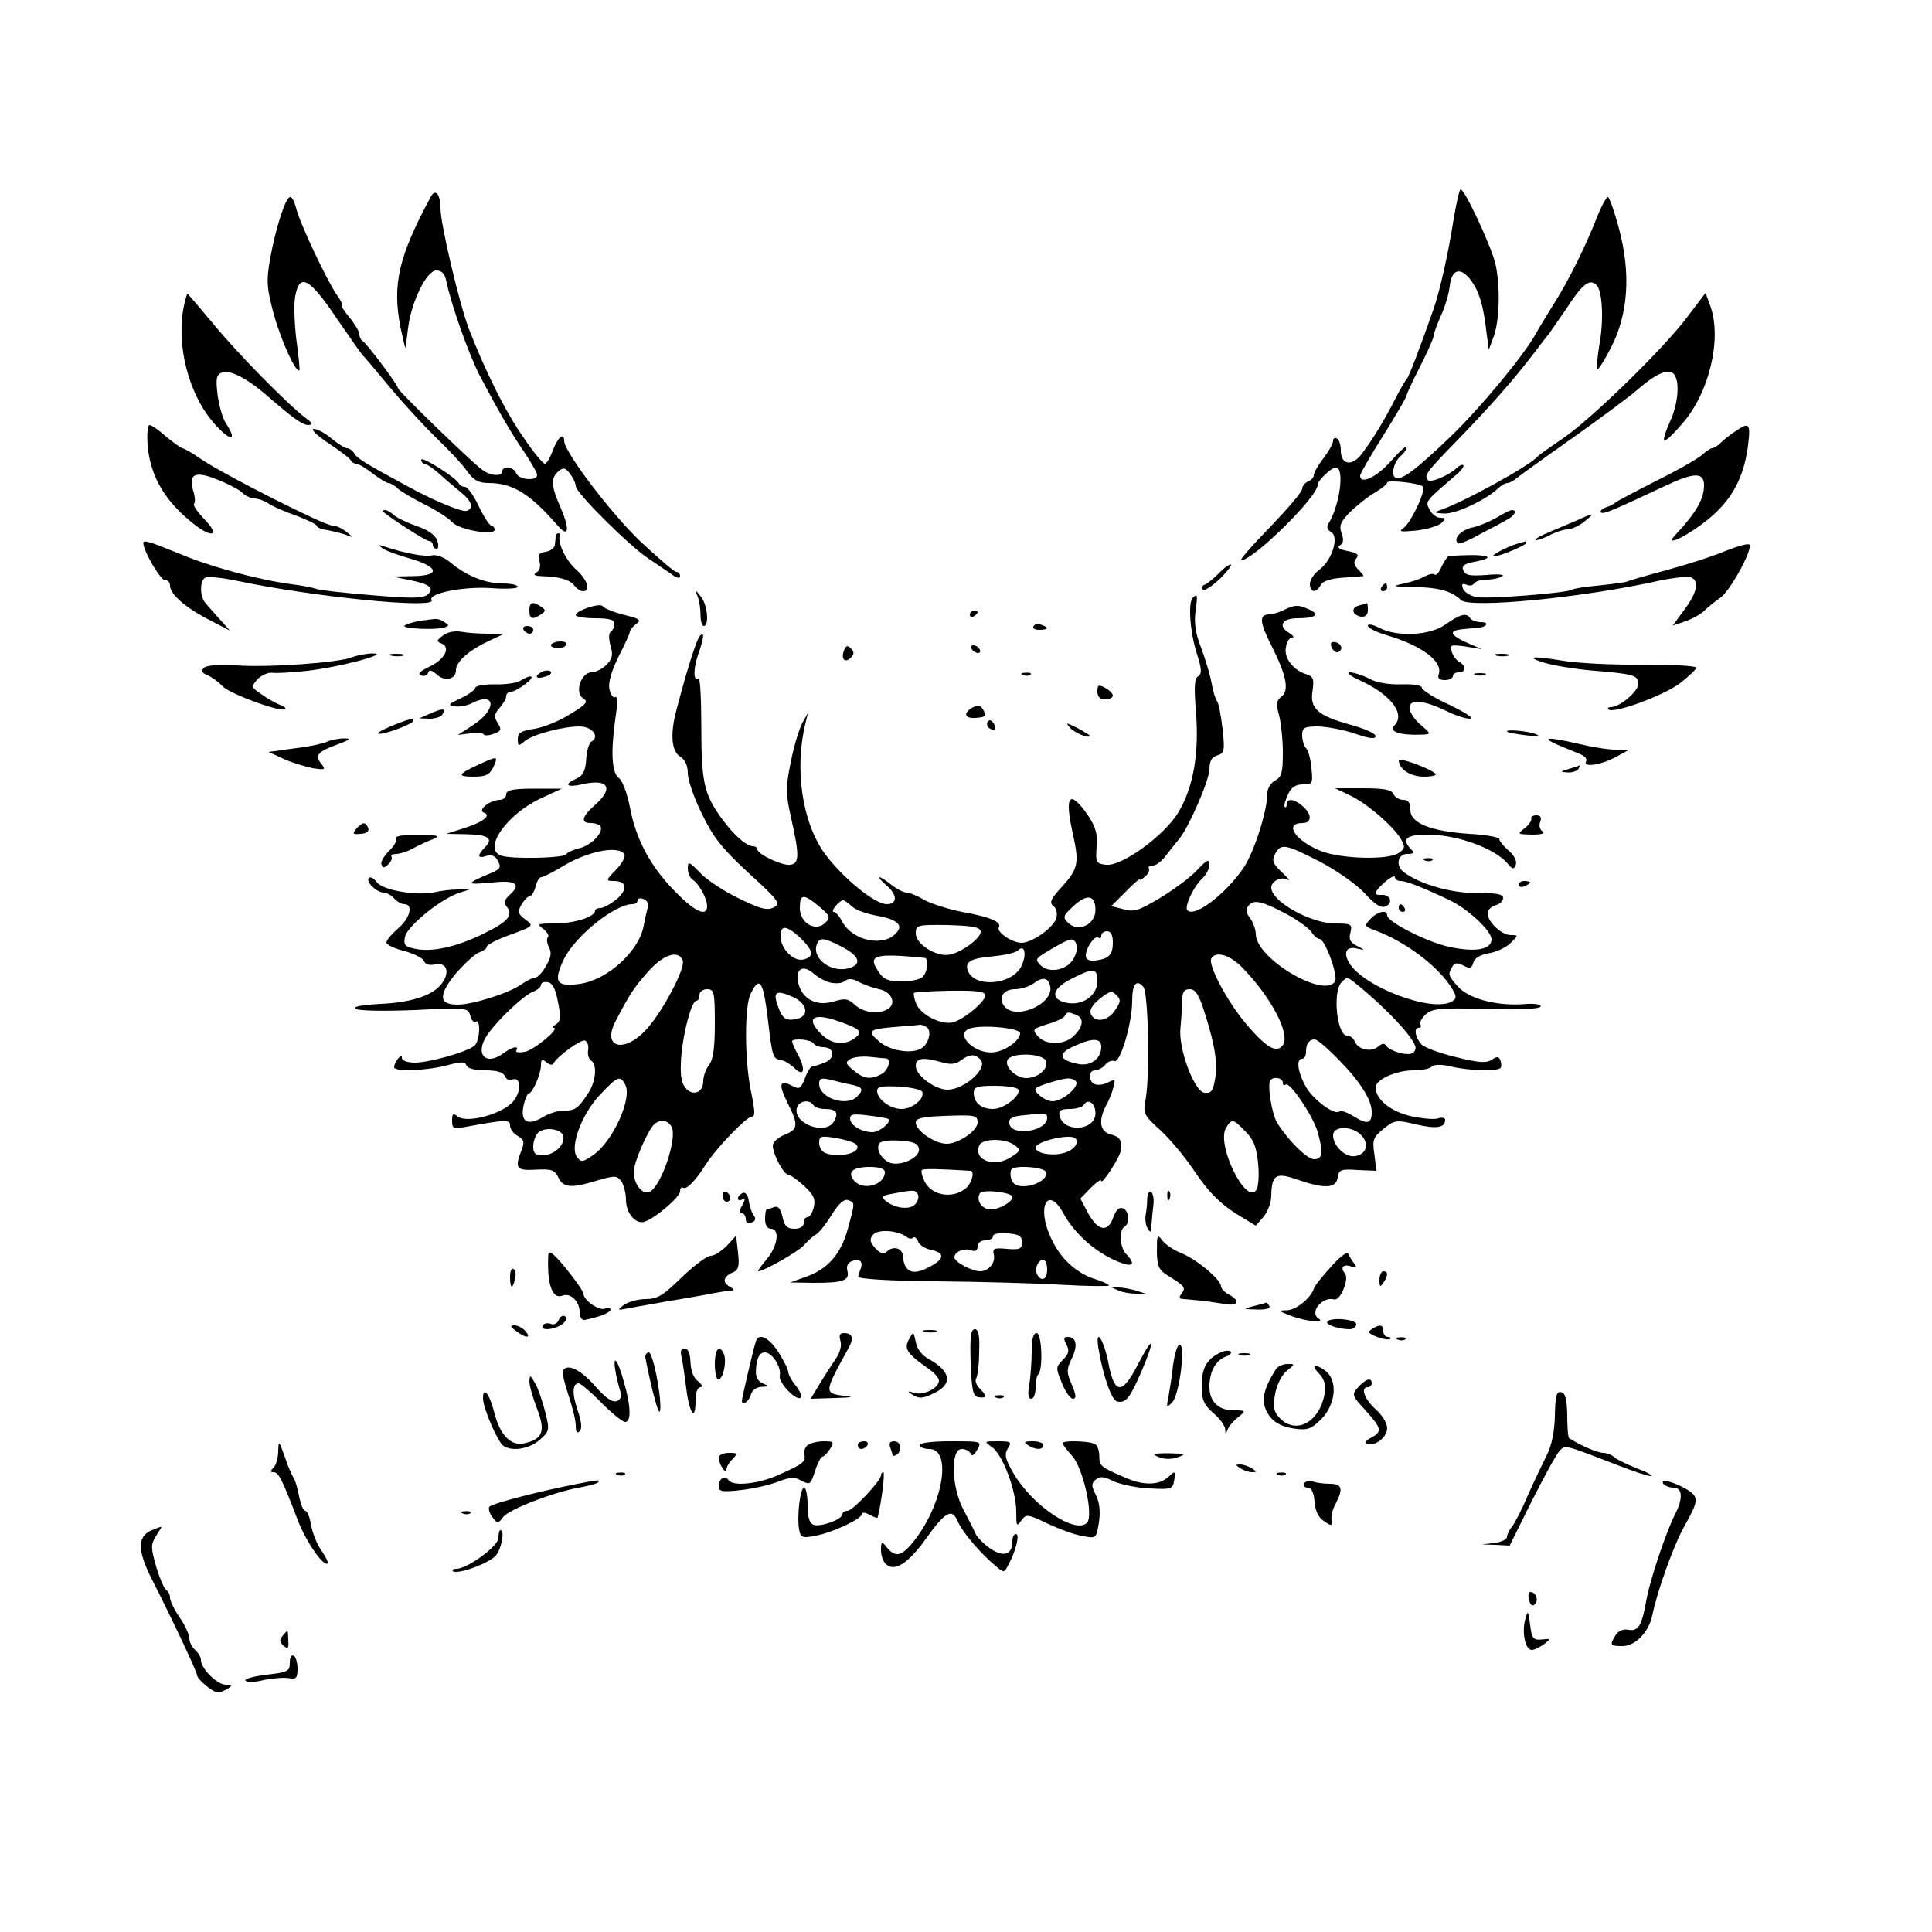 <?xml version="1.0" standalone="no"?>
<!DOCTYPE svg PUBLIC "-//W3C//DTD SVG 20010904//EN"
 "http://www.w3.org/TR/2001/REC-SVG-20010904/DTD/svg10.dtd">
<svg version="1.0" xmlns="http://www.w3.org/2000/svg"
 width="500pt" height="500pt" viewBox="0 0 500 500"
 preserveAspectRatio="xMidYMid meet">

<g transform="translate(0,500) scale(0.1,-0.1)"
fill="#000000" stroke="none">
<path d="M1115 4491 c-83 -154 -100 -226 -79 -336 7 -33 13 -58 13 -55 1 3 4
25 7 50 8 68 48 150 73 150 14 0 22 -8 26 -27 12 -60 58 -189 85 -242 53 -101
85 -155 118 -203 17 -26 32 -51 32 -57 0 -17 -47 -13 -54 4 -6 17 -36 21 -36
5 0 -14 -32 -12 -53 5 -30 22 -217 204 -217 210 0 9 -83 119 -92 123 -4 2 -8
10 -8 17 0 7 -12 27 -26 44 -14 17 -23 31 -19 31 3 0 -3 13 -14 28 -25 36 -97
188 -105 225 -4 15 -10 27 -15 27 -12 0 -37 -78 -52 -160 -10 -58 -9 -74 10
-145 19 -68 58 -153 66 -143 1 2 -2 37 -8 79 -5 42 -7 92 -3 112 11 61 36 49
106 -55 35 -51 66 -95 69 -98 4 -3 34 -39 68 -80 34 -41 89 -101 122 -133 33
-32 70 -71 81 -88 16 -22 29 -29 54 -29 63 0 108 -28 180 -111 28 -32 31 -9 7
47 -25 56 -26 77 -6 94 13 11 18 10 30 -6 8 -10 15 -25 15 -32 0 -17 136 -152
186 -186 21 -14 49 -33 62 -42 13 -10 22 -12 22 -5 0 6 -4 11 -10 11 -5 0 -47
36 -94 80 -76 73 -196 231 -196 259 0 23 -16 10 -29 -24 -7 -19 -16 -35 -21
-35 -5 0 -29 29 -54 66 -48 68 -100 173 -143 284 -25 67 -72 266 -73 310 0 37
-13 53 -25 31z"/>
<path d="M3762 4433 c-14 -90 -35 -183 -52 -233 -34 -97 -64 -176 -69 -180 -3
-3 -16 -25 -29 -50 -28 -56 -60 -108 -88 -145 -25 -33 -54 -28 -54 9 0 14 -4
28 -10 31 -5 3 -10 1 -10 -6 0 -7 -11 -27 -25 -45 -14 -18 -25 -38 -25 -44 0
-6 -7 -13 -15 -16 -8 -4 -15 -12 -15 -19 0 -8 -38 -52 -83 -99 -46 -47 -80
-86 -75 -86 31 0 198 164 198 195 0 11 35 45 47 45 24 0 10 -100 -20 -147 -4
-7 -1 -15 8 -20 21 -12 3 -72 -30 -97 -14 -10 -25 -27 -25 -37 0 -23 16 -25
28 -3 5 10 26 17 58 19 27 2 50 4 52 4 2 1 -4 8 -13 17 -11 12 -13 20 -5 29 8
9 3 14 -22 19 -22 4 -29 9 -20 15 9 5 10 15 4 31 -7 20 -3 29 22 55 18 17 46
40 64 50 18 11 32 22 32 26 0 8 82 -1 92 -10 10 -8 -29 -91 -49 -107 -15 -10
-9 -11 32 -7 28 3 57 12 65 19 12 12 12 14 -3 14 -9 0 -21 9 -27 21 -12 21
-12 21 65 87 15 12 25 25 22 28 -2 3 -11 -1 -18 -8 -19 -18 -66 -38 -73 -31
-12 12 -5 21 77 105 83 86 141 151 196 223 17 22 34 45 39 50 4 6 25 36 47 68
40 62 59 77 77 59 15 -15 19 -91 7 -155 -5 -33 -8 -61 -6 -63 3 -3 19 23 36
56 45 87 52 192 21 308 -12 45 -25 82 -29 82 -4 0 -18 -26 -30 -57 -29 -74
-75 -166 -112 -223 -15 -25 -36 -58 -45 -75 -33 -58 -143 -191 -222 -267 -89
-85 -126 -113 -141 -104 -12 8 -3 42 15 57 8 6 14 16 14 22 0 5 -18 -11 -41
-37 -36 -41 -79 -61 -79 -37 0 5 27 52 60 104 33 53 60 99 60 103 0 4 16 38
35 75 19 38 35 73 35 79 0 6 9 30 19 53 11 23 21 58 23 77 5 45 29 50 56 13
21 -30 31 -64 39 -133 l6 -45 13 35 c15 42 17 130 4 188 -11 45 -79 192 -90
192 -3 0 -11 -35 -18 -77z"/>
<path d="M476 4209 c-21 -105 13 -233 81 -308 41 -45 58 -43 28 3 -9 13 -18
46 -22 75 -5 42 -3 52 12 57 21 8 68 -17 123 -66 59 -51 85 -70 100 -70 13 1
11 5 -8 19 -47 36 -175 166 -239 244 -35 42 -65 77 -66 77 -1 0 -5 -14 -9 -31z"/>
<path d="M4370 4184 c-60 -82 -254 -271 -326 -319 -32 -22 -61 -42 -64 -46
-22 -25 -193 -119 -255 -140 -15 -5 -12 -7 13 -8 31 -1 109 36 140 66 7 7 18
13 23 13 5 0 15 5 22 11 7 6 72 53 146 105 73 52 149 108 168 125 47 41 80 56
94 42 17 -17 13 -76 -9 -124 -11 -24 -18 -46 -15 -49 3 -3 24 17 47 44 70 80
103 220 72 305 l-12 33 -44 -58z"/>
<path d="M382 3848 c7 -82 46 -147 122 -206 47 -36 65 -27 26 13 -18 19 -31
37 -28 41 4 3 3 18 -2 34 -13 44 5 52 62 29 28 -11 57 -26 65 -34 8 -8 22 -15
31 -15 10 0 26 -6 37 -13 11 -8 44 -22 73 -32 28 -11 52 -22 52 -26 0 -4 12
-9 28 -11 15 -3 36 -8 47 -12 20 -8 20 -7 1 8 -11 9 -27 16 -36 16 -21 0 -277
130 -337 170 -24 17 -47 30 -51 30 -4 1 -23 14 -42 30 -19 17 -38 30 -43 30
-5 0 -7 -24 -5 -52z"/>
<path d="M4490 3883 c-14 -9 -31 -23 -38 -30 -7 -7 -17 -13 -21 -13 -4 0 -16
-8 -27 -18 -10 -9 -64 -40 -119 -67 -55 -28 -102 -53 -105 -56 -3 -3 -14 -9
-24 -12 -10 -4 -16 -10 -13 -13 6 -6 31 5 163 67 78 37 104 38 104 3 0 -35
-20 -70 -72 -126 -44 -45 56 9 106 59 46 45 71 99 80 171 7 57 3 61 -34 35z"/>
<path d="M850 3853 c30 -20 57 -40 58 -45 2 -4 8 -8 14 -8 5 0 24 -11 42 -25
18 -14 37 -25 41 -25 5 0 16 -6 24 -14 9 -8 41 -27 71 -42 30 -15 61 -35 70
-45 17 -20 110 -36 110 -20 0 6 -4 11 -9 11 -4 0 -19 23 -32 50 -13 28 -29 50
-36 50 -6 0 -13 4 -15 8 -6 15 -98 73 -98 62 0 -5 4 -10 8 -10 5 0 23 -12 40
-27 17 -16 43 -37 56 -48 27 -22 33 -41 14 -47 -11 -4 -78 23 -143 58 -119 64
-141 78 -148 90 -4 8 -13 14 -19 14 -5 0 -23 11 -40 25 -16 14 -37 25 -46 25
-9 0 8 -17 38 -37z"/>
<path d="M991 3676 c22 -19 111 -76 119 -76 5 0 10 -4 10 -10 0 -5 4 -10 10
-10 5 0 6 9 1 22 -5 14 -24 27 -54 37 -25 9 -52 22 -59 29 -6 6 -16 12 -22 12
-5 0 -7 -2 -5 -4z"/>
<path d="M3874 3661 c-17 -10 -45 -22 -63 -26 -30 -6 -51 -29 -38 -41 3 -3 28
7 56 23 29 15 61 32 71 38 20 10 27 25 13 25 -5 0 -22 -9 -39 -19z"/>
<path d="M4085 3655 c-16 -7 -49 -21 -73 -31 -23 -9 -40 -19 -38 -21 2 -3 18
3 35 11 16 9 38 16 48 16 10 0 29 9 43 20 29 23 26 24 -15 5z"/>
<path d="M1438 3613 c0 -5 -1 -15 -2 -23 -1 -8 -11 -16 -24 -18 -18 -3 -21 -8
-16 -24 4 -13 1 -24 -7 -29 -10 -6 -7 -9 11 -10 47 -1 75 -9 86 -24 6 -8 16
-15 23 -15 21 0 11 30 -18 56 -26 23 -47 66 -43 87 1 4 0 7 -3 7 -3 0 -6 -3
-7 -7z"/>
<path d="M371 3594 c1 -23 47 -99 57 -96 7 1 12 -5 12 -14 0 -22 43 -59 105
-90 l50 -26 -25 28 c-14 16 -31 34 -37 42 -16 16 -17 58 -2 67 6 4 43 0 82 -8
192 -41 518 -74 504 -50 -11 17 82 36 154 31 38 -3 69 -1 69 3 0 5 -17 9 -39
9 -45 0 -94 20 -135 54 -16 14 -36 21 -47 19 -17 -5 -72 5 -125 23 -16 5 -16
4 -4 -5 8 -6 41 -18 73 -27 74 -22 77 -44 5 -45 l-53 -1 44 -9 c53 -10 67 -22
47 -38 -12 -10 -43 -10 -147 -1 -73 6 -136 13 -140 16 -5 2 -36 9 -71 13 -85
12 -205 45 -281 77 -81 33 -97 38 -96 28z"/>
<path d="M3927 3593 c-26 -7 -74 -33 -61 -33 15 0 84 29 84 35 0 3 -1 4 -2 4
-2 -1 -11 -3 -21 -6z"/>
<path d="M4465 3574 c-33 -14 -102 -36 -154 -50 -52 -14 -97 -27 -100 -29 -4
-2 -35 -6 -71 -10 -35 -3 -68 -8 -71 -11 -15 -9 -223 -25 -250 -19 -15 4 -30
13 -33 22 -4 11 -2 14 9 10 8 -4 17 -2 20 3 4 6 18 10 33 10 15 0 33 4 40 9 7
4 -11 6 -41 3 -43 -3 -55 -1 -60 12 -5 11 2 17 28 22 70 13 27 22 -66 15 -3
-1 -11 -13 -18 -27 -6 -15 -14 -24 -18 -21 -3 4 -15 1 -27 -5 -11 -7 -37 -15
-56 -19 -29 -6 -25 -7 27 -8 66 -1 101 -11 124 -34 23 -22 315 6 512 50 38 8
75 12 83 9 22 -9 17 -39 -17 -84 l-30 -41 32 11 c18 6 40 18 49 27 9 9 28 24
42 34 25 17 82 120 76 137 -2 5 -30 -3 -63 -16z"/>
<path d="M3153 3515 c-12 -12 -28 -25 -35 -28 -7 -2 -9 -8 -5 -13 4 -4 24 9
45 29 20 20 32 37 27 36 -6 0 -20 -11 -32 -24z"/>
<path d="M3575 3480 c-3 -5 -1 -10 4 -10 6 0 11 5 11 10 0 6 -2 10 -4 10 -3 0
-8 -4 -11 -10z"/>
<path d="M1806 3455 c4 -11 7 -32 7 -47 0 -16 4 -28 8 -28 15 0 10 55 -7 76
-15 19 -16 19 -8 -1z"/>
<path d="M3087 3453 c-13 -12 -7 -90 10 -143 13 -41 14 -53 4 -60 -10 -5 -11
-28 -6 -91 9 -110 -7 -199 -47 -264 -38 -60 -146 -138 -186 -133 -25 3 -27 6
-24 46 3 34 -2 51 -23 83 -48 68 -61 51 -38 -51 16 -73 13 -88 -26 -132 -32
-34 -36 -44 -25 -53 8 -5 11 -19 8 -30 -6 -25 -63 -65 -90 -65 -25 0 -66 28
-59 40 8 14 -23 27 -95 40 -36 7 -80 21 -98 31 -18 11 -39 19 -46 19 -7 0 -25
9 -39 20 -35 28 -44 25 -11 -3 27 -24 26 -47 -1 -47 -31 0 -113 67 -160 130
-59 81 -80 221 -50 340 l6 25 -14 -25 c-8 -14 -22 -59 -30 -100 -14 -68 -14
-82 0 -145 22 -98 22 -119 -1 -123 -19 -4 -86 27 -86 40 0 5 -6 8 -12 8 -17 1
-48 28 -79 70 -47 64 -54 96 -54 237 0 72 -3 129 -7 127 -14 -9 -14 23 -2 60
16 45 18 64 5 50 -8 -8 -33 -86 -61 -194 -16 -60 -12 -104 10 -118 13 -8 20
-23 20 -43 0 -17 16 -64 36 -104 29 -61 51 -89 121 -154 79 -72 84 -80 66 -89
-16 -9 -34 -5 -89 22 -38 18 -84 48 -101 66 -30 31 -33 32 -33 12 0 -11 6 -25
13 -29 16 -10 37 -49 37 -68 0 -29 -32 -15 -83 38 -63 63 -102 136 -117 219
-7 35 -19 67 -28 74 -19 14 -22 66 -9 158 6 37 5 56 -1 52 -5 -3 -12 6 -15 21
-3 17 5 46 24 84 16 31 29 60 29 64 0 4 7 13 16 20 15 10 10 14 -32 24 -27 7
-51 17 -54 22 -7 10 -70 -11 -70 -23 0 -4 23 -8 50 -8 37 0 50 -4 50 -14 0 -8
-4 -17 -9 -21 -6 -3 -6 -18 -1 -36 7 -24 5 -34 -11 -50 -10 -10 -28 -19 -38
-19 -27 0 -45 -53 -22 -67 14 -9 9 -15 -33 -41 -27 -17 -68 -34 -92 -38 -35
-5 -44 -10 -44 -27 0 -18 2 -19 18 -5 20 17 97 38 142 38 32 0 53 -26 31 -39
-7 -4 -13 -25 -14 -47 -2 -29 -8 -41 -25 -49 -34 -15 -26 -24 14 -15 68 16 84
-9 34 -53 -35 -31 -38 -47 -11 -47 11 0 22 -4 25 -8 9 -16 -24 -50 -54 -57
-16 -4 -32 -11 -35 -16 -7 -10 -144 -13 -169 -3 -47 18 16 107 104 148 l54 25
-72 0 c-56 0 -72 -4 -72 -15 0 -8 -8 -14 -17 -14 -26 -1 -58 -27 -41 -33 21
-7 -2 -25 -53 -41 l-44 -14 52 -1 c57 -1 71 -11 48 -34 -21 -21 -19 -30 4 -22
14 4 23 0 30 -14 9 -17 6 -21 -29 -35 -22 -9 -40 -18 -40 -21 0 -3 24 -2 54 1
60 7 76 -4 46 -31 -15 -14 -17 -21 -9 -31 19 -23 3 -40 -63 -72 -70 -34 -133
-47 -176 -37 -24 5 -28 10 -24 30 5 27 89 96 137 113 l30 10 -30 0 c-16 0 -43
-3 -60 -7 -47 -10 -135 5 -150 26 -7 10 -17 15 -20 11 -10 -9 20 -38 38 -38 8
0 20 -7 27 -15 7 -8 19 -15 26 -15 25 0 15 -37 -16 -63 -16 -14 -30 -30 -30
-36 0 -6 21 -16 46 -22 25 -7 48 -18 51 -26 4 -9 14 -12 28 -9 28 7 40 -16 22
-44 -20 -34 -77 -54 -161 -58 -52 -3 -74 -7 -65 -13 8 -5 74 -6 152 -3 135 7
138 6 144 -14 3 -12 9 -19 14 -16 14 8 11 -52 -4 -63 -20 -16 -117 -43 -153
-43 -20 0 -34 5 -34 13 0 13 -20 -12 -20 -25 0 -12 85 -9 137 5 37 10 47 10
50 0 3 -8 22 -13 49 -13 30 0 46 -5 50 -14 3 -8 11 -13 19 -10 22 9 26 -26 5
-54 -25 -34 -122 -61 -146 -41 -11 9 -14 7 -14 -11 0 -21 3 -22 37 -16 103 19
113 19 113 3 0 -9 9 -21 20 -27 16 -9 18 -15 10 -36 -19 -48 -14 -54 37 -51
41 2 49 -1 58 -20 12 -27 33 -29 101 -8 45 13 50 13 62 -2 6 -9 12 -31 12 -48
0 -36 27 -66 50 -56 31 12 90 64 90 78 0 8 4 12 8 9 9 -5 31 17 59 61 27 42
105 123 118 123 10 0 9 14 -1 63 -17 79 -18 224 -1 256 23 46 32 33 44 -65 12
-102 13 -104 36 -108 8 -1 22 -10 33 -20 24 -24 30 -6 10 33 -9 16 -16 32 -16
36 0 9 49 5 55 -5 3 -5 14 -10 25 -10 30 0 33 -29 4 -40 -14 -6 -29 -10 -32
-10 -4 0 -13 -14 -19 -31 -11 -27 -14 -29 -33 -19 -33 17 -36 5 -12 -44 29
-57 28 -69 -8 -83 -16 -6 -30 -19 -30 -28 0 -21 28 -75 40 -75 5 0 23 -13 41
-29 25 -24 30 -34 25 -55 -3 -14 -11 -26 -16 -26 -6 0 -10 -7 -10 -15 0 -9 -9
-15 -24 -15 -19 0 -26 7 -31 31 -5 21 -11 29 -22 25 -8 -3 -17 -6 -19 -6 -2 0
-4 -11 -4 -25 0 -16 6 -25 15 -25 24 0 18 -45 -11 -79 -14 -17 -24 -31 -22
-31 15 0 106 52 119 68 10 11 24 24 32 28 8 5 26 28 40 51 18 29 32 41 42 37
18 -7 18 -5 -1 -75 -18 -65 -52 -104 -110 -124 l-39 -14 62 -1 c76 0 92 6 86
31 -3 12 1 21 11 25 20 8 30 0 24 -18 -3 -7 -6 -17 -7 -22 -1 -6 84 -11 201
-12 112 -1 258 -5 326 -9 67 -4 122 -4 122 -2 0 3 -17 11 -37 17 -49 16 -90
54 -114 108 -37 80 -7 135 33 62 29 -53 83 -101 141 -125 38 -16 48 -8 22 19
-17 17 -20 62 -5 71 15 9 12 42 -4 48 -10 4 -18 -5 -25 -24 -14 -40 -40 -35
-66 13 l-19 36 27 28 c15 15 27 23 27 18 0 -13 48 60 50 77 4 28 -1 37 -25 43
-29 7 -33 36 -12 76 8 14 16 35 19 48 5 19 4 20 -14 11 -11 -6 -26 -8 -34 -5
-18 7 -18 36 0 36 7 0 19 6 26 14 6 8 17 13 24 10 15 -6 46 98 46 155 0 44 11
58 29 37 13 -15 17 -230 6 -290 -7 -37 -6 -41 37 -80 25 -23 63 -68 85 -101
43 -64 75 -95 130 -127 l33 -20 20 23 c11 13 20 38 20 54 1 55 12 62 68 42 70
-24 100 -23 104 6 3 20 8 22 52 19 l48 -2 -5 42 c-6 39 -3 45 24 67 29 23 33
23 84 11 52 -12 75 -9 75 12 0 5 -8 7 -17 4 -9 -4 -41 -1 -70 5 -54 12 -93 44
-93 75 0 20 53 44 98 44 21 0 42 4 48 10 5 5 24 6 49 0 45 -11 119 -13 128 -4
3 3 3 12 0 20 -4 10 -9 11 -23 1 -15 -9 -35 -7 -95 8 -41 10 -81 25 -87 33
-16 18 -19 42 -7 42 6 0 8 4 5 9 -3 4 3 16 14 26 17 15 36 17 156 14 86 -3
138 0 141 6 2 6 -17 9 -48 6 -69 -4 -139 15 -166 46 -26 29 -26 32 -14 52 6
10 13 10 29 2 16 -9 21 -7 25 8 3 11 17 20 40 24 19 3 45 15 56 26 21 21 21
21 1 21 -24 0 -60 34 -60 56 0 9 9 18 20 21 11 3 20 11 20 19 0 10 -17 13 -69
13 -64 -1 -148 23 -188 54 -22 16 -16 47 9 47 17 0 19 3 10 12 -26 26 -13 38
42 38 77 0 173 -35 207 -74 13 -16 17 -17 22 -4 3 10 -4 24 -19 37 -13 11 -24
25 -24 30 0 4 -35 11 -78 13 -101 7 -152 28 -152 62 0 19 -5 26 -19 26 -10 0
-21 7 -25 15 -4 11 -23 15 -78 15 l-73 0 40 -19 c44 -21 117 -84 133 -117 9
-16 7 -22 -9 -32 -28 -18 -146 -15 -199 5 -67 26 -99 73 -49 73 24 0 25 22 1
43 -22 20 -42 22 -42 5 0 -6 -2 -9 -5 -6 -3 2 1 16 8 31 8 19 20 27 39 27 25
0 26 2 22 42 -2 23 -8 46 -14 52 -5 5 -10 20 -10 33 0 20 5 23 43 23 23 -1 66
-9 95 -19 37 -13 52 -14 52 -6 0 7 -30 20 -67 30 -83 23 -104 42 -96 88 4 30
2 36 -16 42 -35 11 -59 43 -53 70 2 14 9 25 16 25 6 0 3 5 -6 11 -32 18 -21
39 20 39 50 0 60 11 25 25 -22 10 -34 9 -55 -1 -15 -8 -34 -14 -42 -14 -28 0
-27 -19 5 -82 39 -77 46 -116 25 -131 -13 -10 -14 -19 -6 -47 5 -19 10 -63 10
-97 0 -52 -3 -64 -20 -73 -11 -6 -20 -20 -20 -32 0 -46 -34 -152 -61 -193 -47
-69 -127 -130 -146 -111 -9 8 16 62 38 82 10 9 19 26 19 36 0 16 -6 14 -32
-14 -18 -19 -61 -51 -96 -72 -55 -33 -68 -37 -95 -29 l-31 8 37 37 c20 21 37
35 37 32 0 -3 6 1 14 8 8 7 12 16 9 21 -2 4 3 7 11 7 8 0 24 12 35 28 12 15
26 33 32 40 25 29 79 154 79 181 0 21 6 32 20 36 19 6 20 12 14 68 -4 34 -10
67 -14 72 -5 6 -11 28 -15 50 -4 22 -17 63 -27 90 -14 35 -18 63 -14 93 6 43
5 47 -7 35z m329 -683 c45 -24 95 -59 116 -82 25 -28 42 -39 53 -34 21 8 14
31 -9 30 -23 -2 -20 9 9 34 14 12 25 17 25 12 0 -6 7 -10 15 -10 14 0 56 -16
125 -49 48 -22 110 -80 110 -102 0 -26 -40 -34 -107 -20 -56 11 -163 65 -163
82 0 16 -26 10 -44 -10 -16 -17 -15 -19 16 -30 73 -28 151 -85 189 -139 19
-28 20 -35 8 -43 -50 -32 -235 38 -269 102 -14 26 -4 41 23 34 21 -5 20 -4 -1
7 -18 9 -22 17 -17 35 5 21 2 23 -39 23 -64 0 -166 57 -166 93 0 17 27 30 43
20 7 -3 -1 6 -16 20 -23 22 -26 30 -17 47 15 28 26 26 116 -20z m-1800 19 c3
-6 -6 -24 -22 -40 -26 -27 -27 -29 -6 -29 34 0 38 -21 8 -47 -15 -12 -34 -23
-42 -23 -8 0 -14 -3 -14 -7 0 -16 -55 -33 -104 -33 -45 0 -48 -1 -30 -14 10
-8 16 -18 12 -21 -4 -4 -3 -16 3 -27 7 -14 5 -26 -8 -48 -9 -17 -22 -30 -28
-30 -6 0 -22 -8 -35 -17 -32 -23 -126 -53 -166 -53 -49 0 -50 25 -4 81 23 26
50 51 60 54 11 4 20 10 20 15 0 5 27 19 61 31 60 22 61 23 39 39 -19 14 -21
20 -11 38 7 12 16 22 21 22 5 0 12 11 16 25 3 14 10 25 15 25 5 0 26 11 47 23
67 43 152 61 168 36z m59 -143 c-3 -11 -7 -30 -9 -41 -11 -65 -92 -140 -164
-151 -62 -9 -71 4 -43 63 28 59 132 143 177 143 8 0 14 4 14 10 0 5 7 7 16 3
10 -4 14 -13 9 -27z m445 8 c28 -24 30 -28 16 -42 -25 -25 -66 -1 -66 38 0 37
9 38 50 4z m715 -9 c0 -38 -45 -59 -71 -33 -14 14 -13 18 13 42 36 34 58 30
58 -9z m-631 10 c8 -9 36 -19 61 -24 56 -10 73 -24 56 -44 -32 -39 -113 -23
-141 27 -7 14 -17 26 -22 26 -10 0 13 29 24 30 4 0 13 -7 22 -15z m1130 -23
c27 -15 54 -35 60 -44 6 -10 16 -18 21 -18 14 0 49 -96 40 -110 -28 -45 -204
59 -205 122 0 12 -7 32 -15 42 -11 15 -12 23 -3 33 13 16 35 11 102 -25z
m-796 -42 c3 -17 -52 -57 -83 -61 -33 -5 -85 28 -85 55 0 22 3 23 82 22 64 -2
83 -5 86 -16z m-467 -17 c34 -33 37 -49 9 -56 -26 -7 -60 28 -60 60 0 30 15
29 51 -4z m809 -12 c0 -32 -10 -43 -47 -47 -16 -1 -23 3 -23 14 1 21 25 54 33
45 4 -3 7 -1 7 5 0 7 7 12 15 12 10 0 15 -10 15 -29z m-700 -12 c44 -23 51
-44 19 -54 -46 -15 -99 24 -85 61 7 19 18 18 66 -7z m606 6 c4 -8 -1 -26 -10
-40 -19 -28 -66 -34 -85 -11 -13 15 -13 15 44 48 38 21 44 22 51 3z m-143 -56
c-24 -48 -120 -56 -138 -12 -9 24 7 33 65 38 30 3 58 9 64 15 18 18 24 -10 9
-41z m-876 15 c7 -20 -51 -130 -94 -178 -58 -63 -116 -48 -80 21 36 69 46 85
83 127 40 46 80 59 91 30z m626 7 c11 -1 8 -36 -5 -49 -7 -7 -31 -12 -54 -12
-33 0 -47 5 -58 22 -33 46 -16 52 117 39z m820 -23 c77 -78 129 -177 106 -204
-16 -20 -42 -5 -94 56 -49 58 -100 154 -90 170 12 19 47 9 78 -22z m-1064 -41
c14 -3 31 -2 37 4 9 7 20 7 36 -2 13 -7 36 -15 53 -19 32 -6 46 -37 23 -51
-23 -15 -63 -10 -85 10 -18 17 -26 18 -56 9 -44 -13 -81 6 -91 48 -9 36 12 49
39 25 11 -10 31 -21 44 -24z m691 4 c0 -38 -39 -65 -81 -56 -42 10 -37 36 14
62 57 29 67 28 67 -6z m-122 -14 c9 -45 -88 -88 -118 -52 -18 22 -4 45 27 45
15 0 37 7 48 15 23 18 39 15 43 -8z m805 -4 c82 -69 147 -142 140 -158 -4 -13
-13 -15 -36 -11 -17 4 -34 12 -38 18 -6 9 -11 9 -23 -1 -18 -15 -52 -7 -60 14
-3 8 -12 15 -20 15 -26 0 -38 114 -14 138 16 16 13 16 51 -15z m-2079 -36 c8
-39 7 -50 -5 -58 -8 -5 -11 -9 -6 -9 18 0 -51 -58 -75 -62 -15 -3 -25 -1 -22
3 8 14 -10 10 -32 -6 -48 -36 -77 -2 -42 48 28 40 97 105 121 112 9 4 17 11
17 16 0 6 8 9 18 7 12 -2 20 -18 26 -51z m406 -55 c0 -62 -4 -94 -15 -108 -8
-10 -15 -29 -15 -42 0 -31 -29 -40 -47 -16 -11 14 -13 36 -10 79 5 64 27 145
39 145 5 0 8 7 8 15 0 8 9 15 20 15 18 0 20 -7 20 -88z m700 72 c0 -16 -56
-63 -85 -70 -30 -7 -84 21 -94 49 -5 12 -7 24 -6 27 2 3 44 5 94 6 67 1 91 -2
91 -12z m336 -38 c-18 -29 -53 -34 -63 -10 -4 10 4 24 23 39 25 20 31 22 43
10 12 -12 12 -17 -3 -39z m232 -8 c27 -85 34 -131 26 -174 -5 -28 -10 -34 -27
-32 -27 4 -68 116 -62 168 2 19 4 50 4 68 1 25 5 32 20 32 15 0 24 -14 39 -62z
m-1064 41 c34 -16 41 -47 11 -55 -31 -8 -41 -1 -53 36 -12 34 -2 39 42 19z
m730 -45 c22 -8 20 -30 -4 -54 -25 -25 -72 -26 -94 -2 -15 18 -14 19 23 31 22
6 43 16 46 21 7 12 8 12 29 4z m-614 -17 c57 -20 64 -27 43 -43 -28 -21 -61
-17 -89 11 -40 41 -19 55 46 32z m228 -15 c14 -9 6 -42 -12 -54 -24 -17 -83
-8 -111 17 -33 28 -27 32 50 38 28 2 52 4 55 5 3 1 11 -2 18 -6z m242 -16 c0
-18 -36 -45 -67 -49 -49 -7 -104 46 -64 61 30 11 131 2 131 -12z m-1118 -44
c-2 -11 2 -23 8 -27 16 -10 12 -53 -7 -83 -26 -40 -35 -47 -63 -46 -14 0 -39
-7 -55 -17 -40 -24 -59 -12 -50 30 4 17 10 31 13 31 10 0 32 51 32 73 0 16 3
17 14 8 8 -7 16 -8 18 -4 7 17 71 64 82 60 6 -2 10 -13 8 -25z m1328 9 c0 -30
-26 -50 -57 -45 -54 10 -58 28 -10 48 46 21 67 19 67 -3z m615 -34 c55 -56 85
-103 85 -135 0 -30 -11 -33 -45 -12 -18 11 -34 17 -38 14 -11 -12 -65 27 -86
61 -22 38 -28 75 -11 75 6 0 10 8 10 18 0 21 8 32 23 32 6 0 34 -24 62 -53z
m-1172 4 c15 -2 6 -31 -12 -41 -29 -15 -46 -12 -72 10 -20 16 -22 21 -9 29 8
5 30 8 50 6 19 -2 38 -4 43 -4z m245 -4 c19 -22 -42 -77 -86 -77 -32 0 -82 37
-82 61 0 21 18 24 67 10 23 -7 37 -5 50 5 23 17 38 17 51 1z m169 -3 c7 -20
-21 -44 -51 -44 -26 0 -56 28 -49 46 8 21 92 19 100 -2z m-1089 -61 c19 -34
-31 -145 -81 -181 -29 -20 -33 -21 -44 -6 -19 26 12 110 59 160 46 49 53 52
66 27z m585 0 c30 -6 33 -13 15 -31 -27 -27 -98 -4 -98 33 0 14 5 16 28 11 15
-4 39 -10 55 -13z m582 8 c8 -14 -35 -51 -61 -51 -20 0 -52 26 -43 34 8 7 65
24 81 25 9 1 19 -3 23 -8z m535 -3 c0 -6 3 -8 7 -5 10 10 71 -81 83 -122 15
-54 13 -71 -9 -71 -18 0 -65 46 -95 93 -15 23 -27 102 -18 112 10 10 32 5 32
-7z m-933 -24 c6 -18 -26 -44 -54 -44 -29 0 -63 25 -63 47 0 11 13 13 57 11
31 -2 58 -8 60 -14z m248 7 c9 -15 -36 -51 -65 -51 -30 0 -50 16 -50 42 0 15
9 18 54 18 30 0 57 -4 61 -9z m-530 -41 c3 -5 16 -10 29 -10 30 0 37 -9 25
-31 -21 -40 -111 -6 -96 36 7 17 33 20 42 5z m730 -21 c0 -46 -84 -52 -93 -5
-3 12 4 16 27 16 16 0 33 5 36 11 11 17 30 4 30 -22z m-536 -15 c9 -8 -23 -34
-41 -34 -28 0 -58 18 -58 35 0 12 10 13 48 8 26 -3 49 -7 51 -9z m231 -9 c0
-21 -49 -55 -80 -55 -31 0 -80 34 -80 55 0 11 19 15 73 17 81 3 87 2 87 -17z
m180 12 c0 -35 -92 -49 -98 -15 -2 12 5 18 30 21 63 7 68 7 68 -6z m-972 -23
c16 -29 -28 -158 -58 -169 -18 -7 -40 21 -40 52 0 25 39 114 55 125 16 12 33
9 43 -8z m1486 -13 c21 -21 28 -41 32 -82 3 -30 1 -61 -5 -69 -27 -39 -104
119 -78 161 15 25 18 24 51 -10z m-1766 -12 c4 -23 -25 -49 -54 -49 -18 0 -24
5 -24 23 0 13 6 29 12 35 17 17 62 11 66 -9z m2066 2 c20 -22 12 -49 -17 -53
-25 -4 -57 26 -57 54 0 25 51 25 74 -1z m-1309 -22 c21 -20 -41 -38 -79 -23
-9 3 -16 15 -16 26 0 18 4 19 43 13 23 -4 46 -11 52 -16z m568 15 c12 -12 -6
-33 -34 -39 -31 -7 -69 1 -69 15 0 16 90 37 103 24z m-405 -27 c5 -24 -54 -49
-80 -34 -21 13 -31 35 -22 48 3 6 27 9 52 7 35 -2 48 -7 50 -21z m247 10 c17
-13 17 -15 -6 -30 -43 -30 -100 -11 -85 28 7 19 65 20 91 2z m-335 -70 c0 -34
-57 -50 -80 -22 -18 22 -3 35 41 35 25 0 39 -5 39 -13z m221 3 c12 0 5 -30
-10 -44 -34 -30 -91 -21 -109 18 -6 13 -9 26 -6 28 3 4 45 3 125 -2z m195 -2
c10 -15 -24 -38 -57 -38 -18 0 -28 6 -32 19 -3 11 -2 22 1 25 10 11 81 6 88
-6z m-331 -58 c4 -6 1 -18 -6 -26 -13 -16 -53 -12 -78 9 -12 10 -8 13 20 18
53 10 57 10 64 -1z m244 -5 c9 -10 -30 -35 -55 -35 -23 0 -39 24 -28 42 7 10
71 4 83 -7z m-273 -106 c6 -5 14 -6 17 -2 4 3 9 -1 13 -10 3 -9 19 -19 35 -22
37 -8 33 -25 -12 -47 -38 -19 -59 -9 -62 30 -1 23 -26 29 -43 12 -7 -7 -16 -4
-29 10 -14 16 -15 23 -6 34 13 16 64 12 87 -5z m299 -14 c0 -17 -6 -20 -39
-17 -33 3 -38 1 -34 -15 5 -20 -13 -43 -35 -43 -22 0 -67 24 -67 36 0 15 26
25 45 18 9 -4 15 0 15 10 0 9 8 16 20 16 11 0 20 5 20 11 0 6 16 9 38 7 29 -2
37 -7 37 -23z m65 -70 c0 -26 -14 -33 -25 -15 -9 14 1 40 15 40 5 0 10 -11 10
-25z"/>
<path d="M3620 2650 c0 -5 5 -10 11 -10 5 0 7 5 4 10 -3 6 -8 10 -11 10 -2 0
-4 -4 -4 -10z"/>
<path d="M1370 3420 c0 -22 8 -25 30 -10 13 9 13 11 0 20 -22 15 -30 12 -30
-10z"/>
<path d="M3517 3433 c-22 -6 -18 -25 6 -29 11 -1 17 5 17 17 0 10 -1 18 -2 18
-2 -1 -11 -3 -21 -6z"/>
<path d="M2510 3409 c0 -5 5 -7 10 -4 6 3 10 8 10 11 0 2 -4 4 -10 4 -5 0 -10
-5 -10 -11z"/>
<path d="M3741 3384 c-40 -29 -125 -33 -171 -9 -17 9 -30 11 -30 6 0 -6 22
-17 49 -25 92 -27 147 -69 134 -102 -3 -9 2 -14 16 -14 12 0 21 5 21 10 0 6 7
10 15 10 19 0 20 16 2 27 -8 4 -17 16 -20 27 -7 17 -3 18 35 13 l43 -7 -37 16
c-21 9 -38 20 -38 25 0 8 9 10 62 14 25 1 35 15 10 15 -11 0 -24 5 -27 10 -9
15 -26 11 -64 -16z"/>
<path d="M1085 3393 c-16 -3 -33 -8 -38 -12 -8 -8 80 -12 103 -5 13 5 13 6 0
14 -8 6 -19 9 -25 8 -5 0 -23 -3 -40 -5z"/>
<path d="M2675 3380 c-4 -6 3 -10 14 -10 25 0 27 6 6 13 -8 4 -17 2 -20 -3z"/>
<path d="M1355 3370 c3 -5 10 -10 16 -10 5 0 9 5 9 10 0 6 -7 10 -16 10 -8 0
-12 -4 -9 -10z"/>
<path d="M1146 3355 c-16 -12 -17 -15 -4 -20 25 -10 10 -41 -30 -60 -25 -12
-32 -19 -22 -23 7 -3 16 0 18 7 3 9 9 7 23 -5 21 -19 49 -12 49 12 0 21 34 52
85 75 l40 19 -41 0 c-23 0 -54 2 -70 5 -18 3 -37 -1 -48 -10z"/>
<path d="M1426 3332 c-2 -4 4 -8 14 -9 11 -1 22 2 25 8 4 5 -3 9 -14 9 -11 0
-22 -4 -25 -8z"/>
<path d="M3446 3325 c4 -9 11 -14 16 -13 15 5 11 23 -6 26 -11 2 -14 -2 -10
-13z"/>
<path d="M2184 3316 c-8 -22 3 -33 18 -18 9 9 9 15 0 24 -9 9 -13 7 -18 -6z"/>
<path d="M2515 3320 c3 -5 11 -10 16 -10 6 0 7 5 4 10 -3 6 -11 10 -16 10 -6
0 -7 -4 -4 -10z"/>
<path d="M911 3299 c-34 -14 -215 -27 -299 -21 -46 3 -78 0 -84 -6 -8 -8 -6
-13 8 -19 10 -4 29 -17 41 -30 21 -20 152 -68 161 -58 3 3 -4 8 -14 11 -10 4
-32 16 -47 27 -27 18 -27 20 -11 39 10 10 27 18 38 17 12 -2 53 1 91 5 82 9
218 45 170 45 -16 0 -41 -5 -54 -10z"/>
<path d="M1013 3303 c9 -2 23 -2 30 0 6 3 -1 5 -18 5 -16 0 -22 -2 -12 -5z"/>
<path d="M3873 3303 c9 -2 23 -2 30 0 6 3 -1 5 -18 5 -16 0 -22 -2 -12 -5z"/>
<path d="M3996 3285 c23 -7 77 -16 120 -20 111 -9 124 -12 124 -35 0 -19 -48
-60 -71 -60 -7 0 -10 -3 -6 -6 12 -12 143 36 185 68 23 18 42 36 42 40 0 5
-64 8 -142 8 -79 -1 -170 4 -203 10 -79 13 -100 11 -49 -5z"/>
<path d="M1400 3260 c-20 -12 -10 -19 14 -10 11 3 15 9 10 13 -6 3 -16 2 -24
-3z"/>
<path d="M2648 3253 c7 -3 16 -2 19 1 4 3 -2 6 -13 5 -11 0 -14 -3 -6 -6z"/>
<path d="M3520 3239 c79 -36 118 -87 89 -116 -17 -17 16 -27 76 -24 18 1 18 3
-7 24 -15 12 -28 31 -30 42 -4 26 33 25 93 -4 23 -12 52 -21 63 -21 12 1 -12
16 -51 35 -40 18 -73 39 -73 45 0 6 -20 10 -53 9 -32 -1 -65 4 -84 15 -18 9
-40 16 -50 16 -10 0 2 -10 27 -21z"/>
<path d="M3818 3253 c6 -2 18 -2 25 0 6 3 1 5 -13 5 -14 0 -19 -2 -12 -5z"/>
<path d="M1346 3238 c-10 -6 -41 -10 -67 -9 -27 0 -49 -4 -49 -9 0 -5 -17 -17
-37 -27 -33 -15 -35 -18 -16 -21 12 -2 31 2 42 7 62 33 69 -12 9 -53 l-43 -28
32 4 c18 3 34 1 35 -3 2 -3 13 -3 26 2 19 7 21 11 10 28 -10 16 -9 23 5 39 9
10 17 24 17 30 0 7 6 12 13 12 6 0 23 9 37 20 27 21 17 27 -14 8z"/>
<path d="M2840 3210 c0 -13 7 -20 20 -20 11 0 20 4 20 10 0 5 -9 14 -20 20
-17 9 -20 8 -20 -10z"/>
<path d="M2517 3169 c-25 -14 -21 -29 8 -27 27 2 29 6 17 25 -5 8 -13 8 -25 2z"/>
<path d="M1115 3154 l-30 -13 27 -1 c15 0 30 5 33 11 11 16 2 17 -30 3z"/>
<path d="M1010 3120 c-25 -11 -38 -19 -29 -19 18 -1 89 26 89 34 0 7 -11 5
-60 -15z"/>
<path d="M2556 3132 c-3 -6 -1 -14 5 -17 14 -9 20 -2 10 14 -6 8 -11 9 -15 3z"/>
<path d="M2768 3118 c11 -14 52 -31 52 -22 0 2 -15 11 -32 20 -28 14 -31 15
-20 2z"/>
<path d="M3901 3106 c2 -2 24 -6 49 -9 30 -4 38 -3 25 3 -19 8 -83 14 -74 6z"/>
<path d="M845 3080 c-11 -5 -49 -13 -85 -17 l-65 -9 39 -18 c22 -10 56 -20 75
-24 33 -5 35 -4 22 12 -17 21 -9 31 44 50 32 12 35 15 15 15 -14 0 -34 -4 -45
-9z"/>
<path d="M4030 3073 c19 -8 45 -19 58 -24 13 -5 20 -13 17 -19 -10 -17 38 -10
75 10 l35 19 -35 1 c-19 0 -62 7 -95 15 -77 18 -100 18 -55 -2z"/>
<path d="M1238 3021 c-54 -25 -56 -31 -12 -31 32 0 41 5 51 25 13 29 11 29
-39 6z"/>
<path d="M3620 3032 c1 -23 30 -42 66 -42 21 0 34 4 29 8 -16 14 -95 43 -95
34z"/>
<path d="M4060 3010 c-23 -7 -23 -8 -3 -9 12 -1 25 4 28 9 3 6 5 10 3 9 -2 -1
-14 -5 -28 -9z"/>
<path d="M3963 2881 c1 -5 -7 -17 -18 -25 -19 -15 -18 -15 20 -16 24 0 35 3
27 8 -7 5 -10 16 -6 25 4 12 1 17 -10 17 -9 0 -15 -4 -13 -9z"/>
<path d="M922 2855 c-11 -13 -9 -15 12 -13 15 1 22 7 19 15 -7 17 -15 16 -31
-2z"/>
<path d="M1025 2830 c3 -5 -5 -20 -18 -32 -13 -13 -22 -28 -20 -35 4 -10 7
-10 18 0 7 7 11 15 8 20 -2 4 3 7 12 7 9 0 29 6 43 14 15 8 38 19 52 24 21 9
15 11 -38 11 -40 1 -61 -3 -57 -9z"/>
<path d="M3688 2773 c7 -3 16 -2 19 1 4 3 -2 6 -13 5 -11 0 -14 -3 -6 -6z"/>
<path d="M3930 2710 c0 -5 7 -7 15 -4 8 4 15 8 15 10 0 2 -7 4 -15 4 -8 0 -15
-4 -15 -10z"/>
<path d="M1870 1906 c0 -9 5 -16 10 -16 6 0 10 4 10 9 0 6 -4 13 -10 16 -5 3
-10 -1 -10 -9z"/>
<path d="M1923 1913 c-7 -3 -13 -9 -13 -14 0 -6 5 -7 11 -3 8 4 8 0 0 -15 -8
-14 -8 -21 -1 -21 5 0 10 -7 10 -15 0 -9 6 -12 15 -9 10 4 12 10 6 18 -5 6
-11 23 -13 37 -2 15 -8 24 -15 22z"/>
<path d="M2969 1898 c0 -13 -2 -32 -4 -42 -2 -11 0 -27 5 -35 8 -13 10 -11 10
9 1 14 3 37 5 52 2 15 -1 30 -6 33 -5 4 -9 -4 -10 -17z"/>
<path d="M3021 1904 c0 -11 3 -14 6 -6 3 7 2 16 -1 19 -3 4 -6 -2 -5 -13z"/>
<path d="M2994 1762 c1 -43 4 -49 39 -70 31 -19 36 -26 26 -38 -6 -8 -8 -14
-3 -15 5 -1 23 -2 41 -4 18 -1 48 -6 68 -9 39 -8 48 6 15 24 -11 6 -20 15 -20
21 0 17 -63 70 -103 86 -21 8 -43 24 -50 34 -12 16 -13 12 -13 -29z"/>
<path d="M1881 1776 c-14 -14 -32 -26 -42 -26 -9 0 -43 -25 -75 -56 -48 -47
-63 -56 -93 -56 -19 0 -45 -7 -56 -15 -19 -14 -18 -15 15 -8 19 3 60 11 90 16
30 5 78 13 105 18 28 6 57 10 65 11 12 0 11 3 -3 11 -19 11 -14 27 12 37 12 6
15 16 11 50 l-5 44 -24 -26z"/>
<path d="M1419 1753 c-4 -75 10 -117 37 -106 20 8 44 -15 44 -42 0 -13 5 -22
13 -21 40 8 67 19 67 27 0 5 -7 6 -15 2 -16 -5 -55 22 -55 39 0 5 -20 34 -45
65 -32 39 -45 49 -46 36z"/>
<path d="M3445 1722 c-22 -24 -42 -49 -44 -55 -8 -26 -46 -57 -70 -58 -24 0
-23 -2 9 -14 39 -15 93 -20 72 -7 -24 16 11 58 41 49 16 -4 39 53 28 67 -14
16 -4 26 17 18 14 -4 15 -3 6 9 -6 8 -13 19 -15 25 -2 6 -22 -9 -44 -34z"/>
<path d="M1320 1696 c0 -31 6 -34 13 -6 3 11 1 23 -4 26 -5 3 -9 -6 -9 -20z"/>
<path d="M3570 1688 c0 -19 2 -20 10 -8 13 19 13 30 0 30 -5 0 -10 -10 -10
-22z"/>
<path d="M2895 1660 c11 -5 31 -8 45 -8 l25 0 -25 8 c-14 4 -34 8 -45 8 l-20
1 20 -9z"/>
<path d="M3245 1620 c-30 -8 -30 -8 8 -9 23 -1 36 3 32 9 -3 6 -7 9 -8 9 -1
-1 -15 -5 -32 -9z"/>
<path d="M1446 1584 c-3 -9 -13 -14 -21 -10 -8 3 -17 1 -20 -4 -9 -15 29 -12
50 3 11 9 14 16 8 20 -6 4 -14 0 -17 -9z"/>
<path d="M3435 1579 c-5 -7 29 -19 58 -19 9 0 17 6 17 13 0 13 -68 19 -75 6z"/>
<path d="M1336 1555 c25 -19 40 -19 24 0 -7 8 -20 15 -28 15 -13 0 -12 -3 4
-15z"/>
<path d="M3550 1560 c-11 -7 -9 -11 14 -20 16 -6 31 -8 34 -5 3 3 0 5 -6 5 -7
0 -12 7 -12 15 0 17 -9 19 -30 5z"/>
<path d="M2393 1553 c9 -2 23 -2 30 0 6 3 -1 5 -18 5 -16 0 -22 -2 -12 -5z"/>
<path d="M2512 1473 c3 -73 6 -87 21 -89 21 -3 22 3 2 23 -8 8 -12 19 -9 25 4
6 8 37 8 69 2 43 -2 59 -11 59 -11 0 -13 -20 -11 -87z"/>
<path d="M2175 1530 c4 -12 -1 -31 -13 -48 -10 -15 -29 -44 -41 -64 l-23 -38
64 2 c39 1 50 3 28 5 -59 7 -59 6 7 126 13 24 9 37 -13 37 -11 0 -13 -6 -9
-20z"/>
<path d="M2352 1533 c-13 -24 -5 -36 52 -76 14 -10 26 -23 26 -30 0 -19 -39
-39 -63 -32 -20 6 -21 5 -3 -6 15 -9 26 -8 52 5 50 23 46 56 -11 88 -19 10
-32 27 -35 45 -6 28 -6 28 -18 6z"/>
<path d="M2670 1503 c0 -27 -3 -65 -6 -85 -5 -25 -3 -38 5 -38 6 0 11 13 11
28 0 16 3 32 7 35 13 13 9 107 -4 107 -9 0 -13 -16 -13 -47z"/>
<path d="M1956 1528 c-7 -21 -36 -147 -36 -153 0 -14 18 -3 23 15 3 12 14 20
29 21 15 0 18 3 8 6 -22 9 -27 20 -22 53 3 20 10 30 21 30 20 0 44 -39 39 -61
-3 -17 39 -62 53 -57 6 2 1 15 -10 30 -12 14 -21 31 -21 37 0 6 -11 29 -25 51
-25 39 -52 52 -59 28z"/>
<path d="M2760 1520 c8 -15 6 -24 -9 -39 -19 -19 -19 -21 -3 -60 9 -23 22 -41
29 -41 9 0 8 10 -3 36 -14 32 -14 40 -1 67 17 33 13 57 -9 57 -12 0 -12 -4 -4
-20z"/>
<path d="M2843 1509 c11 -67 34 -134 48 -136 23 -5 33 9 62 75 37 87 34 101
-6 25 -42 -83 -62 -84 -78 -3 -12 64 -36 99 -26 39z"/>
<path d="M3618 1533 c7 -3 16 -2 19 1 4 3 -2 6 -13 5 -11 0 -14 -3 -6 -6z"/>
<path d="M3036 1468 c-3 -29 -9 -66 -12 -83 -6 -27 -5 -29 9 -15 19 17 36 150
20 150 -6 0 -13 -24 -17 -52z"/>
<path d="M1764 1487 c3 -13 8 -49 12 -80 8 -65 24 -87 24 -33 0 22 5 36 13 36
7 1 4 6 -6 15 -12 8 -19 27 -20 49 -1 24 -6 36 -15 36 -10 0 -12 -7 -8 -23z"/>
<path d="M1850 1470 c0 -22 4 -40 9 -40 12 0 22 45 15 64 -11 29 -24 16 -24
-24z"/>
<path d="M3155 1498 c-33 -17 -45 -40 -45 -85 0 -35 5 -48 30 -70 17 -14 30
-33 31 -42 0 -14 1 -14 6 -1 3 8 15 23 27 32 21 17 21 18 -11 18 -40 0 -63 23
-63 61 0 39 16 68 42 78 12 4 17 10 12 14 -5 3 -18 1 -29 -5z"/>
<path d="M1670 1488 c1 -7 9 -47 19 -88 13 -51 19 -65 20 -44 1 43 -20 144
-30 144 -5 0 -9 -6 -9 -12z"/>
<path d="M3208 1493 c6 -2 18 -2 25 0 6 3 1 5 -13 5 -14 0 -19 -2 -12 -5z"/>
<path d="M1594 1444 c4 -19 10 -42 13 -50 3 -7 -2 -17 -11 -20 -11 -4 -29 8
-57 40 -37 42 -71 58 -82 39 -3 -5 4 -33 14 -63 10 -30 19 -66 19 -79 0 -17 3
-22 10 -15 7 7 5 24 -5 54 -15 43 -14 70 3 70 4 0 31 -22 58 -50 27 -27 55
-50 62 -50 16 0 15 41 -4 106 -17 61 -30 72 -20 18z"/>
<path d="M3303 1458 c-38 -60 -42 -91 -15 -126 12 -15 33 -25 60 -29 36 -5 45
-2 72 25 38 39 43 102 8 126 -27 19 -36 13 -14 -9 18 -19 20 -42 7 -78 -22
-57 -74 -74 -109 -37 -16 17 -18 28 -12 63 5 24 17 49 30 59 22 18 22 18 2 18
-12 0 -24 -6 -29 -12z"/>
<path d="M1370 1425 c0 -11 9 -43 20 -71 22 -58 15 -78 -32 -89 -35 -9 -64 20
-79 80 -12 48 -29 69 -29 36 0 -25 38 -113 53 -123 23 -15 66 -8 93 15 26 23
27 25 15 73 -7 27 -18 60 -26 74 -13 22 -14 23 -15 5z"/>
<path d="M3515 1410 c-17 -19 -17 -21 19 -60 42 -47 44 -55 14 -71 -13 -7 -18
-14 -11 -16 21 -7 53 17 53 41 0 13 -13 34 -30 49 -29 26 -40 57 -20 57 6 0
10 5 10 10 0 16 -15 12 -35 -10z"/>
<path d="M4024 1336 c-1 -42 -8 -76 -21 -102 -11 -22 -33 -68 -49 -104 -15
-36 -34 -72 -41 -81 -7 -8 -13 -21 -13 -27 0 -6 -15 -13 -32 -15 l-33 -4 36
-1 36 -2 57 115 c32 63 64 122 72 130 16 16 8 18 156 -39 36 -14 72 -26 80
-26 7 1 -9 10 -36 20 -27 11 -54 24 -60 30 -5 5 -18 10 -27 10 -14 0 -59 19
-88 38 -3 1 -5 28 -5 60 -1 42 -5 57 -16 59 -12 3 -15 -10 -16 -61z"/>
<path d="M2578 1383 c7 -3 16 -2 19 1 4 3 -2 6 -13 5 -11 0 -14 -3 -6 -6z"/>
<path d="M720 1245 c0 -17 -5 -36 -12 -43 -9 -9 -9 -12 0 -12 13 0 22 -18 63
-125 21 -55 67 -121 77 -111 2 3 -5 17 -16 33 -11 15 -23 45 -27 66 -3 20 -10
37 -15 37 -5 0 -12 17 -16 38 -4 20 -10 42 -14 47 -4 6 -15 30 -23 55 -15 42
-16 43 -17 15z"/>
<path d="M2092 1261 c-8 -4 -12 -16 -10 -26 3 -19 -4 -24 -74 -55 -50 -21
-113 -27 -123 -10 -9 14 -25 3 -25 -17 0 -13 9 -15 60 -9 33 4 76 14 95 22 26
10 41 12 55 4 27 -14 27 -14 40 25 6 19 15 35 18 35 4 0 13 9 20 20 11 18 10
20 -15 20 -16 0 -34 -4 -41 -9z"/>
<path d="M2220 1260 c0 -5 4 -10 9 -10 6 0 13 5 16 10 3 6 -1 10 -9 10 -9 0
-16 -4 -16 -10z"/>
<path d="M2304 1254 c3 -9 6 -18 6 -20 0 -3 5 -2 10 1 16 10 12 35 -6 35 -11
0 -14 -5 -10 -16z"/>
<path d="M2380 1260 c0 -5 11 -10 25 -10 57 0 38 -132 -32 -228 -38 -51 -55
-56 -80 -24 -11 14 -13 12 -13 -10 0 -14 6 -31 14 -37 22 -19 57 4 101 65 52
73 69 82 84 46 12 -27 56 -80 98 -115 21 -18 22 -18 33 4 19 35 30 79 19 79
-5 0 -9 -8 -9 -19 0 -35 -23 -42 -58 -18 -17 12 -33 29 -37 37 -3 8 -17 35
-30 60 -33 59 -36 160 -6 160 11 0 21 -6 23 -12 3 -8 9 -4 17 10 12 22 12 22
-69 22 -47 0 -80 -4 -80 -10z"/>
<path d="M2567 1255 c28 -19 63 -113 63 -167 0 -38 1 -40 13 -23 13 17 16 17
68 -8 30 -14 70 -29 90 -32 36 -7 36 -7 43 35 4 28 2 51 -8 71 -12 24 -12 30
0 40 11 9 22 8 47 -5 19 -8 61 -17 93 -18 56 -3 59 -2 63 22 3 24 2 24 -16 7
-24 -21 -64 -22 -111 -1 -63 27 -67 30 -67 55 0 13 -4 27 -10 31 -12 9 -85 11
-85 3 0 -3 11 -18 24 -32 29 -31 57 -156 39 -174 -30 -30 -141 44 -190 128
-22 37 -24 49 -15 64 11 17 9 19 -25 19 -36 0 -37 0 -16 -15z"/>
<path d="M2660 1260 c20 -13 40 -13 40 0 0 6 -12 10 -27 10 -22 0 -25 -2 -13
-10z"/>
<path d="M1860 1228 c0 -17 20 -47 20 -31 0 6 7 19 16 27 14 15 13 16 -10 16
-14 0 -26 -6 -26 -12z"/>
<path d="M2999 1229 c15 -6 34 -6 50 0 22 8 19 9 -24 10 -42 0 -46 -2 -26 -10z"/>
<path d="M3210 1200 c8 -5 22 -10 30 -10 13 0 13 1 0 10 -8 5 -22 10 -30 10
-13 0 -13 -1 0 -10z"/>
<path d="M1598 1183 c7 -3 16 -2 19 1 4 3 -2 6 -13 5 -11 0 -14 -3 -6 -6z"/>
<path d="M2280 1182 c0 -14 -73 -92 -87 -92 -7 0 -13 -4 -13 -9 0 -13 -57 -34
-75 -27 -10 4 -15 19 -15 51 0 25 -4 45 -9 45 -10 0 -19 -74 -13 -108 4 -21 8
-23 40 -17 45 8 122 44 122 56 0 6 9 5 20 -1 11 -6 20 -9 21 -8 10 37 20 118
15 118 -3 0 -6 -4 -6 -8z"/>
<path d="M3308 1183 c7 -3 16 -2 19 1 4 3 -2 6 -13 5 -11 0 -14 -3 -6 -6z"/>
<path d="M1495 1160 c-98 -19 -218 -50 -228 -59 -4 -4 -1 -16 7 -27 14 -18 15
-18 28 0 16 20 129 64 196 76 23 4 45 10 49 13 7 8 4 8 -52 -3z"/>
<path d="M3375 1161 c-3 -6 1 -11 9 -11 10 0 16 -12 18 -36 2 -24 10 -42 25
-51 19 -13 21 -13 19 3 -2 10 3 29 11 43 20 39 16 51 -16 51 -16 0 -36 3 -44
6 -8 3 -18 1 -22 -5z"/>
<path d="M4304 1161 c4 -6 16 -11 27 -11 24 0 25 -29 3 -71 -23 -46 -64 -168
-73 -219 -12 -68 -21 -82 -46 -78 -14 3 -26 -2 -34 -14 -16 -26 -14 -28 18
-28 33 0 68 36 77 79 13 64 55 181 83 231 37 66 38 75 9 94 -33 20 -72 31 -64
17z"/>
<path d="M1198 1083 c7 -3 16 -2 19 1 4 3 -2 6 -13 5 -11 0 -14 -3 -6 -6z"/>
<path d="M393 1040 c-38 -16 -38 -52 0 -127 52 -102 117 -240 117 -248 0 -11
41 -45 54 -45 6 0 18 5 26 10 12 8 11 10 -6 10 -22 0 -64 42 -64 64 0 7 -7 19
-15 26 -8 7 -15 20 -15 30 0 9 -11 34 -25 54 -14 20 -25 43 -25 51 0 8 -4 17
-10 20 -5 3 -17 31 -26 61 -14 50 -14 57 0 79 9 14 15 25 14 24 -2 0 -13 -4
-25 -9z"/>
<path d="M1290 1020 c0 -21 -80 -80 -109 -80 -8 0 -12 -3 -9 -6 10 -10 92 19
111 40 15 17 24 66 12 66 -3 0 -5 -9 -5 -20z"/>
<path d="M3957 859 c4 -13 9 -17 15 -11 11 11 3 32 -12 32 -4 0 -6 -9 -3 -21z"/>
<path d="M3947 808 c-9 -34 1 -78 17 -78 7 0 21 7 32 15 18 14 18 15 -6 12
-22 -2 -26 3 -30 38 -5 38 -6 39 -13 13z"/>
<path d="M731 766 c-8 -10 -8 -16 3 -25 11 -10 14 -7 12 14 -1 29 0 29 -15 11z"/>
<path d="M750 697 c0 -22 -5 -25 -60 -31 -33 -4 -58 -11 -55 -15 3 -5 24 -5
47 1 24 5 53 7 66 5 18 -4 22 0 22 24 0 15 -4 31 -10 34 -6 3 -10 -4 -10 -18z"/>
</g>
</svg>
